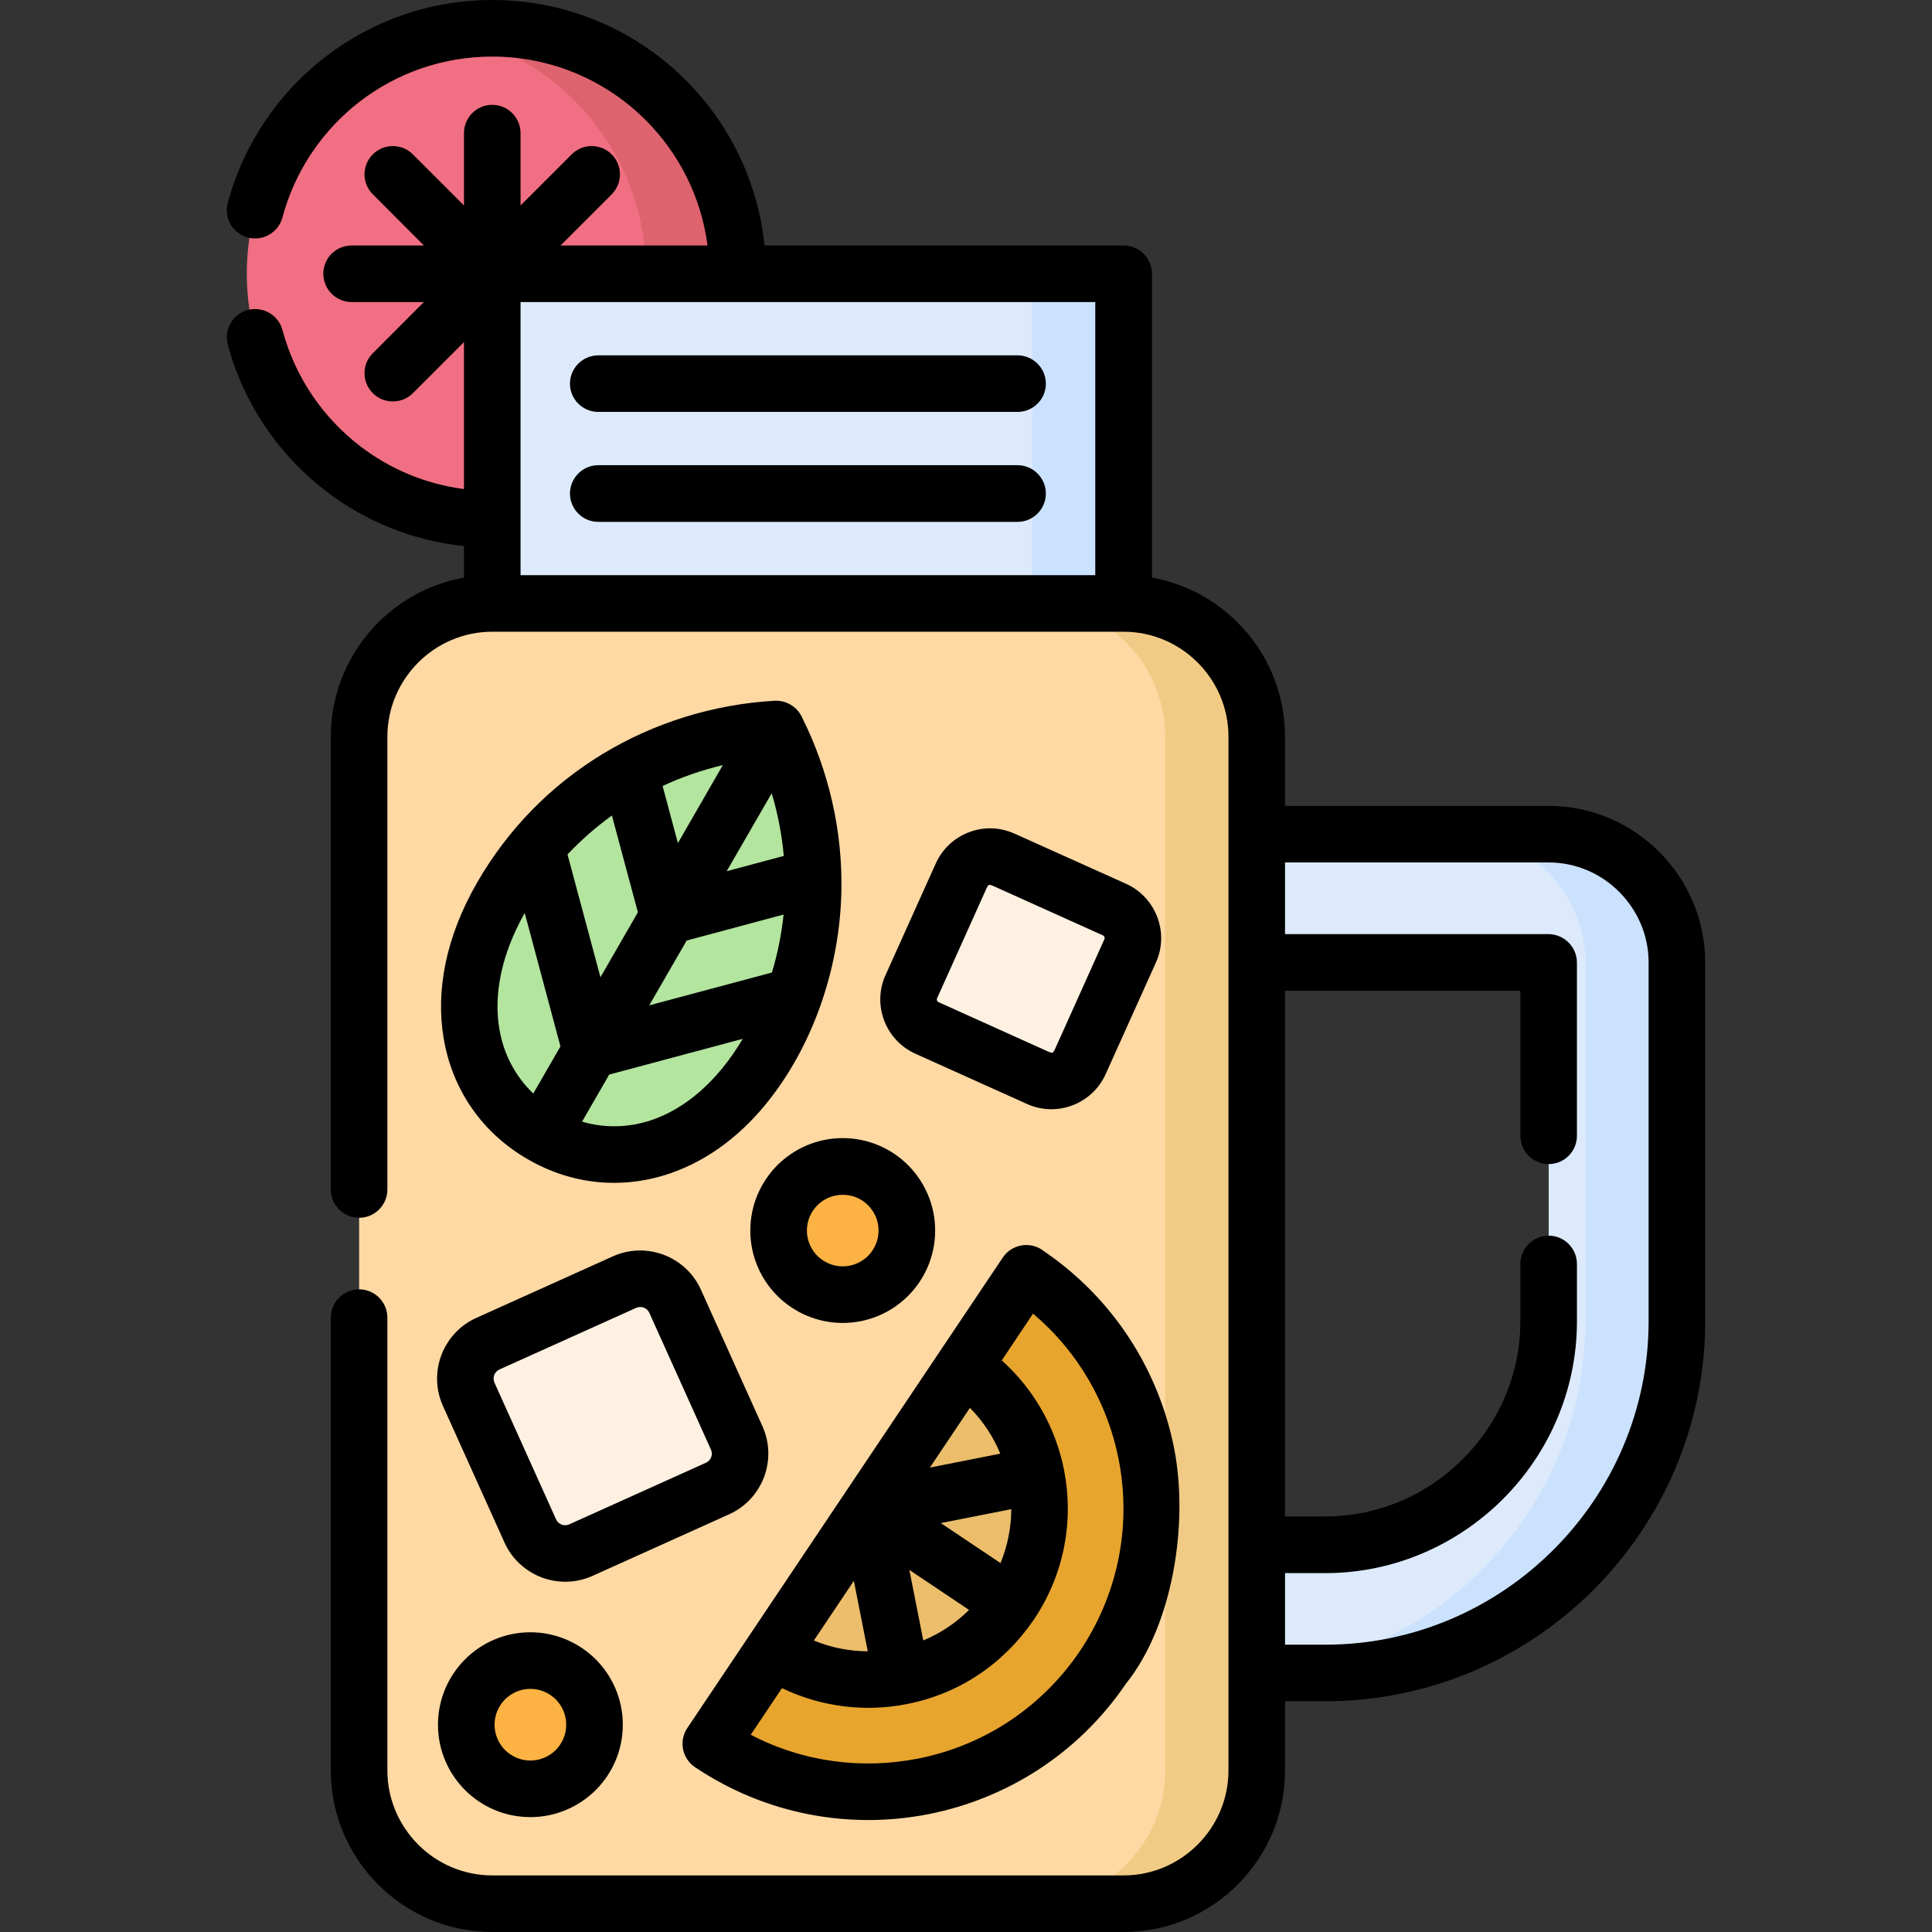 <svg id="Capa_1" enable-background="new 0 0 512 512" height="512" viewBox="0 0 512 512" width="512" xmlns="http://www.w3.org/2000/svg"><rect x="0" y="0" width="512" height="512" fill="#333333" stroke="none"/><g><g clip-rule="evenodd" fill-rule="evenodd"><path d="m195.495 72.539c0-35.916-29.111-65.027-65.056-65.027-35.914 0-65.028 29.112-65.028 65.027 0 35.944 29.114 65.056 65.028 65.056z" fill="#f16f82"/><path d="m171.231 72.539h24.264c0-35.916-29.111-65.027-65.056-65.027-4.139 0-8.192.396-12.133 1.134 30.134 5.668 52.925 32.116 52.925 63.893z" fill="#dd636e"/><path d="m138.207 181.589h151.797c4.28 0 7.769-3.515 7.769-7.767v-93.516c0-4.252-3.488-7.767-7.769-7.767h-151.797c-4.281 0-7.768 3.515-7.768 7.767v93.517c0 4.252 3.487 7.766 7.768 7.766z" fill="#ddeafb"/><path d="m265.738 181.589h24.266c4.28 0 7.769-3.515 7.769-7.767v-93.516c0-4.252-3.488-7.767-7.769-7.767h-24.266c4.281 0 7.768 3.515 7.768 7.767v93.517c0 4.252-3.487 7.766-7.768 7.766z" fill="#cbe2ff"/><path d="m328.186 255.036h74.468c4.848-.028 7.738 2.211 7.768 7.824v87.309c0 32.513-26.73 59.216-59.218 59.216h-23.018v33.988h23.018c51.251 0 93.178-41.953 93.178-93.204v-95.132c0-18.681-15.28-33.959-33.96-33.959h-82.235v33.958z" fill="#ddeafb"/><path d="m328.186 443.344v.028h23.018c51.251 0 93.178-41.953 93.178-93.204v-95.132c0-18.681-15.28-33.959-33.96-33.959h-24.293c18.709 0 33.986 15.279 33.986 33.959v95.132c0 50.826-41.244 92.496-91.929 93.176z" fill="#cbe2ff"/><path d="m130.439 159.904h167.333c19.389 0 35.262 15.874 35.262 35.292v274.029c0 19.417-15.873 35.292-35.262 35.292h-167.333c-19.389 0-35.264-15.875-35.264-35.292v-274.029c.001-19.417 15.876-35.292 35.264-35.292z" fill="#fed9a4"/><path d="m273.506 159.904h24.267c19.389 0 35.262 15.874 35.262 35.292v274.029c0 19.417-15.873 35.292-35.262 35.292h-24.267c19.389 0 35.265-15.875 35.265-35.292v-274.029c-.001-19.417-15.877-35.292-35.265-35.292z" fill="#f1cb86"/><path d="m129.277 356.093 36.257-16.328c5.072-2.267 11.082 0 13.379 5.074l16.328 36.255c2.268 5.075 0 11.112-5.074 13.38l-36.256 16.328c-5.074 2.296-11.085 0-13.38-5.074l-16.328-36.256c-2.297-5.074 0-11.083 5.074-13.379z" fill="#fff1e2"/><path d="m295.362 241.061-29.595-13.323c-4.139-1.871-9.07 0-10.941 4.139l-13.324 29.594c-1.869 4.167 0 9.071 4.139 10.942l29.594 13.323c4.168 1.871 9.072 0 10.943-4.139l13.323-29.594c1.871-4.138 0-9.071-4.139-10.942z" fill="#fff1e2"/><path d="m278.211 342.089c29.228 24.265 35.888 67.238 14.287 99.469-21.629 32.258-63.922 42.322-97.513 24.548-5.67-3.033-6.123-4.933-2.324-10.46l74.978-111.772c3.542-4.846 5.384-6.065 10.572-1.785z" fill="#e7a52e"/><path d="m255.392 362.103c20.807 13.946 26.361 42.123 12.416 62.901-13.947 20.807-42.123 26.362-62.901 12.416z" fill="#ecbe6b"/><path d="m143.621 300.76c19.446 11.226 44.505 4.592 60.067-22.366 14.797-25.597 15.278-55.617 3.967-81.129-2.154-4.904-1.416-4.28-6.859-3.657-27.58 3.062-53.148 18.454-67.833 43.938-15.592 26.986-8.787 51.988 10.658 63.214z" fill="#b3e59f"/><g fill="#fdb343"><path d="m223.332 343.11c9.355 0 16.98-7.654 16.98-17.008 0-9.355-7.625-16.98-16.98-16.98s-16.98 7.626-16.98 16.98 7.625 17.008 16.98 17.008z"/><path d="m140.558 474.044c9.356 0 16.981-7.625 16.981-16.979 0-9.355-7.625-16.98-16.981-16.98-9.354 0-16.979 7.625-16.979 16.98.001 9.353 7.626 16.979 16.979 16.979z"/></g></g><path d="m256.81 426.648-15.818-10.602 3.686 18.681c4.451-1.843 8.587-4.564 12.132-8.079zm-116.252 5.924c6.747 0 12.87 2.75 17.321 7.172 4.422 4.45 7.172 10.545 7.172 17.32s-2.75 12.897-7.172 17.32c-4.451 4.422-10.574 7.171-17.321 7.171-6.773 0-12.896-2.749-17.318-7.171s-7.172-10.545-7.172-17.32c0-6.747 2.75-12.87 7.172-17.32 4.422-4.422 10.545-7.172 17.318-7.172zm6.72 17.774c-1.729-1.701-4.11-2.778-6.72-2.778-2.635 0-4.988 1.077-6.717 2.778-1.701 1.729-2.779 4.11-2.779 6.719 0 2.608 1.078 4.989 2.779 6.718 1.729 1.7 4.082 2.777 6.717 2.777 2.609 0 4.99-1.077 6.72-2.777 1.701-1.73 2.777-4.11 2.777-6.718 0-2.609-1.076-4.99-2.777-6.719zm76.054-148.736c6.775 0 12.898 2.75 17.32 7.171 4.422 4.451 7.172 10.574 7.172 17.321 0 6.774-2.75 12.897-7.172 17.319s-10.545 7.172-17.32 7.172c-6.747 0-12.87-2.75-17.319-7.172-4.422-4.422-7.172-10.545-7.172-17.319 0-6.747 2.75-12.87 7.172-17.321 4.449-4.422 10.572-7.171 17.319-7.171zm6.719 17.802c-1.729-1.729-4.082-2.778-6.719-2.778-2.607 0-4.989 1.049-6.718 2.778-1.701 1.701-2.779 4.082-2.779 6.69 0 2.636 1.078 4.989 2.779 6.718 1.728 1.701 4.11 2.778 6.718 2.778 2.637 0 4.99-1.077 6.719-2.778 1.701-1.729 2.777-4.082 2.777-6.718 0-2.608-1.076-4.989-2.777-6.69zm-107.096-284.12c0-4.139 3.346-7.512 7.484-7.512 4.139 0 7.512 3.373 7.512 7.512v19.162l13.55-13.549c2.92-2.92 7.654-2.92 10.602 0 2.92 2.919 2.92 7.682 0 10.602l-13.549 13.55h38.947c-1.672-12.898-7.625-24.463-16.355-33.194-10.432-10.432-24.804-16.867-40.706-16.867-13.182 0-25.313 4.422-35.008 11.849-9.893 7.597-17.264 18.369-20.58 30.785-1.076 3.997-5.188 6.378-9.185 5.301-3.996-1.049-6.379-5.159-5.301-9.156 4.195-15.647 13.493-29.225 25.995-38.807 12.217-9.384 27.524-14.968 44.078-14.968 20.042 0 38.184 8.135 51.308 21.26 11.453 11.452 19.105 26.759 20.863 43.795h95.162c4.137 0 7.512 3.345 7.512 7.483v80.533c8.758 1.56 16.639 5.84 22.705 11.906 7.738 7.739 12.557 18.454 12.557 30.217v18.369h69.876c11.395 0 21.77 4.677 29.281 12.189 7.513 7.512 12.19 17.887 12.19 29.282v95.132c0 27.694-11.34 52.867-29.567 71.122-18.254 18.256-43.426 29.566-71.122 29.566h-10.658v18.369c0 11.764-4.818 22.479-12.557 30.218-7.738 7.769-18.453 12.559-30.217 12.559h-167.333c-11.764 0-22.451-4.79-30.217-12.557-7.738-7.739-12.559-18.454-12.559-30.218v-120.02c0-4.139 3.373-7.512 7.512-7.512s7.484 3.373 7.484 7.512v120.021c0 7.625 3.146 14.57 8.164 19.616 5.045 5.046 11.99 8.164 19.615 8.164h167.333c7.625 0 14.568-3.118 19.615-8.164 5.045-5.046 8.164-11.991 8.164-19.616v-25.853-33.988-154.349-33.959-25.881c0-7.625-3.119-14.57-8.164-19.616-5.047-5.045-11.99-8.164-19.615-8.164h-167.332c-7.625 0-14.57 3.118-19.615 8.164-5.018 5.045-8.164 11.991-8.164 19.616v120.021c0 4.138-3.346 7.512-7.484 7.512s-7.512-3.373-7.512-7.512v-120.021c0-11.764 4.82-22.479 12.559-30.217 6.066-6.066 13.945-10.347 22.732-11.906v-8.362c-13.689-1.417-26.248-6.633-36.594-14.57-12.502-9.582-21.8-23.159-25.995-38.807-1.078-3.997 1.305-8.107 5.301-9.185 3.996-1.049 8.108 1.304 9.185 5.301 3.316 12.445 10.688 23.188 20.58 30.785 7.824 6.009 17.234 10.035 27.523 11.367v-38.95l-13.549 13.55c-2.92 2.92-7.682 2.92-10.602 0-2.947-2.919-2.947-7.682 0-10.602l13.521-13.55h-19.134c-4.139 0-7.512-3.373-7.512-7.512s3.373-7.483 7.512-7.483h19.135l-13.521-13.55c-2.947-2.92-2.947-7.682 0-10.602 2.92-2.92 7.682-2.92 10.602 0l13.549 13.549v-19.16zm146.695 87.988c4.139 0 7.512 3.373 7.512 7.512s-3.373 7.512-7.512 7.512h-111.091c-4.139 0-7.512-3.373-7.512-7.512s3.373-7.512 7.512-7.512zm0-29.112c4.139 0 7.512 3.373 7.512 7.512 0 4.138-3.373 7.483-7.512 7.483h-111.091c-4.139 0-7.512-3.345-7.512-7.483 0-4.139 3.373-7.512 7.512-7.512zm133.26 240.806c0-4.139 3.373-7.512 7.512-7.512s7.482 3.373 7.482 7.512v15.194c0 18.312-7.512 35.008-19.615 47.112-12.104 12.075-28.772 19.616-47.085 19.616h-10.658v18.964h10.658c23.558 0 44.958-9.638 60.493-25.172 15.533-15.534 25.199-36.964 25.199-60.52v-95.132c0-7.256-3.004-13.89-7.795-18.681-4.791-4.819-11.424-7.795-18.68-7.795h-69.876v18.993h69.79c4.168 0 7.568 3.402 7.568 7.54v45.893c0 4.139-3.344 7.512-7.482 7.512-4.139 0-7.512-3.373-7.512-7.512v-38.438h-62.364v139.325h10.658c14.175 0 27.101-5.811 36.483-15.222 9.383-9.383 15.223-22.309 15.223-36.482v-15.195zm-112.652-182.554v-72.37h-152.307v72.37zm-130.706 47.481c13.834-8.419 29.594-13.266 45.752-14.202 2.977-.142 5.84 1.531 7.143 4.195 7.259 14.486 10.915 30.53 10.519 46.63-.455 19.304-7.003 39.431-18.937 54.738-6.918 8.872-15.762 16.044-26.533 19.729-12.699 4.309-26.021 2.948-37.616-3.771-12.019-6.917-19.984-18.284-22.309-32.061-2.098-12.415.453-26.702 8.9-41.33 8.05-13.943 19.275-25.508 33.081-33.928zm-9.157 26.533 8.732 32.542 9.92-17.206-6.889-25.654c-4.194 3.033-8.134 6.491-11.763 10.318zm21.658 39.998 32.514-8.703c1.529-5.074 2.551-10.205 3.088-15.364l-25.682 6.888zm24.774 8.873-35.375 9.467-7.201 12.473c5.982 1.757 12.332 1.644 18.453-.425 8.816-3.005 17.349-10.092 24.123-21.515zm-48.301 2.012-9.47-35.377c-6.293 11.169-8.248 21.77-6.719 30.756 1.135 6.719 4.252 12.586 8.986 17.094zm27.07-69.025 4.053 15.137 11.906-20.665c-5.5 1.305-10.857 3.147-15.959 5.528zm16.979 22.593 15.137-4.054c-.51-5.613-1.586-11.197-3.203-16.611zm99.724 17.008-29.195-13.153c-1.078-.397-1.105-.397-1.645.624l-13.125 29.197c-.17.369 0 .851.396 1.021l29.17 13.153c1.076.396 1.105.396 1.643-.624l13.125-29.197c.199-.369 0-.851-.369-1.021zm-23.471-26.987 29.624 13.323c3.939 1.786 6.803 5.018 8.248 8.816 1.418 3.771 1.418 8.079-.367 12.019l-13.325 29.594c-1.785 3.968-5.018 6.832-8.814 8.277-3.742 1.417-8.051 1.417-12.02-.369l-29.594-13.323c-3.969-1.786-6.832-5.017-8.277-8.816-1.418-3.77-1.418-8.079.369-12.018l13.322-29.594c1.785-3.969 5.018-6.831 8.816-8.277 3.969-1.502 8.164-1.332 12.018.368zm-142.611 128.355 36.227-16.328c4.422-1.984 9.24-1.984 13.463-.397 4.225 1.615 7.854 4.818 9.838 9.241l16.326 36.228c1.984 4.422 1.984 9.241.398 13.465-1.617 4.224-4.82 7.852-9.242 9.837l-36.227 16.327c-4.422 1.985-9.24 1.985-13.466.397-4.223-1.616-7.852-4.819-9.836-9.241l-16.328-36.228c-1.984-4.422-1.984-9.241-.396-13.464 1.616-4.224 4.819-7.852 9.243-9.837zm42.377-2.664-36.227 16.328c-1.332.595-1.928 2.154-1.332 3.487l16.327 36.227c.596 1.332 2.156 1.928 3.488 1.332l36.227-16.327c1.332-.596 1.928-2.154 1.332-3.487l-16.328-36.228c-.596-1.332-2.154-1.928-3.487-1.332zm108.058-15.024c18.624 12.699 30.444 31.72 34.499 52.243 3.855 19.503-.143 46.688-12.813 62.448-12.7 18.653-31.722 30.445-52.243 34.499-20.693 4.082-42.976.255-61.911-12.444-3.43-2.295-4.336-6.945-2.041-10.375 27.865-41.556 55.731-83.112 83.595-124.669 2.439-3.658 7.512-4.424 10.914-1.702zm19.786 55.106c-2.892-14.684-10.63-28.375-22.677-38.552l-8.277 12.388c8.701 7.824 14.344 18.085 16.498 29.056 2.607 13.238.17 27.468-7.967 39.601-8.022 11.735-19.672 19.672-33.676 22.422-10.912 2.154-22.563.851-33.108-4.224l-8.277 12.36c13.975 7.285 29.595 9.212 44.278 6.321 36.623-7.201 60.435-42.748 53.206-79.372zm-66.473 50.939-3.684-18.681-10.603 15.817c4.621 1.9 9.468 2.836 14.287 2.864zm16.47-48.7 18.652-3.685c-1.844-4.451-4.537-8.589-8.051-12.133zm21.571 11.027-18.68 3.685 15.818 10.602c1.899-4.621 2.834-9.468 2.862-14.287z"/></g></svg>